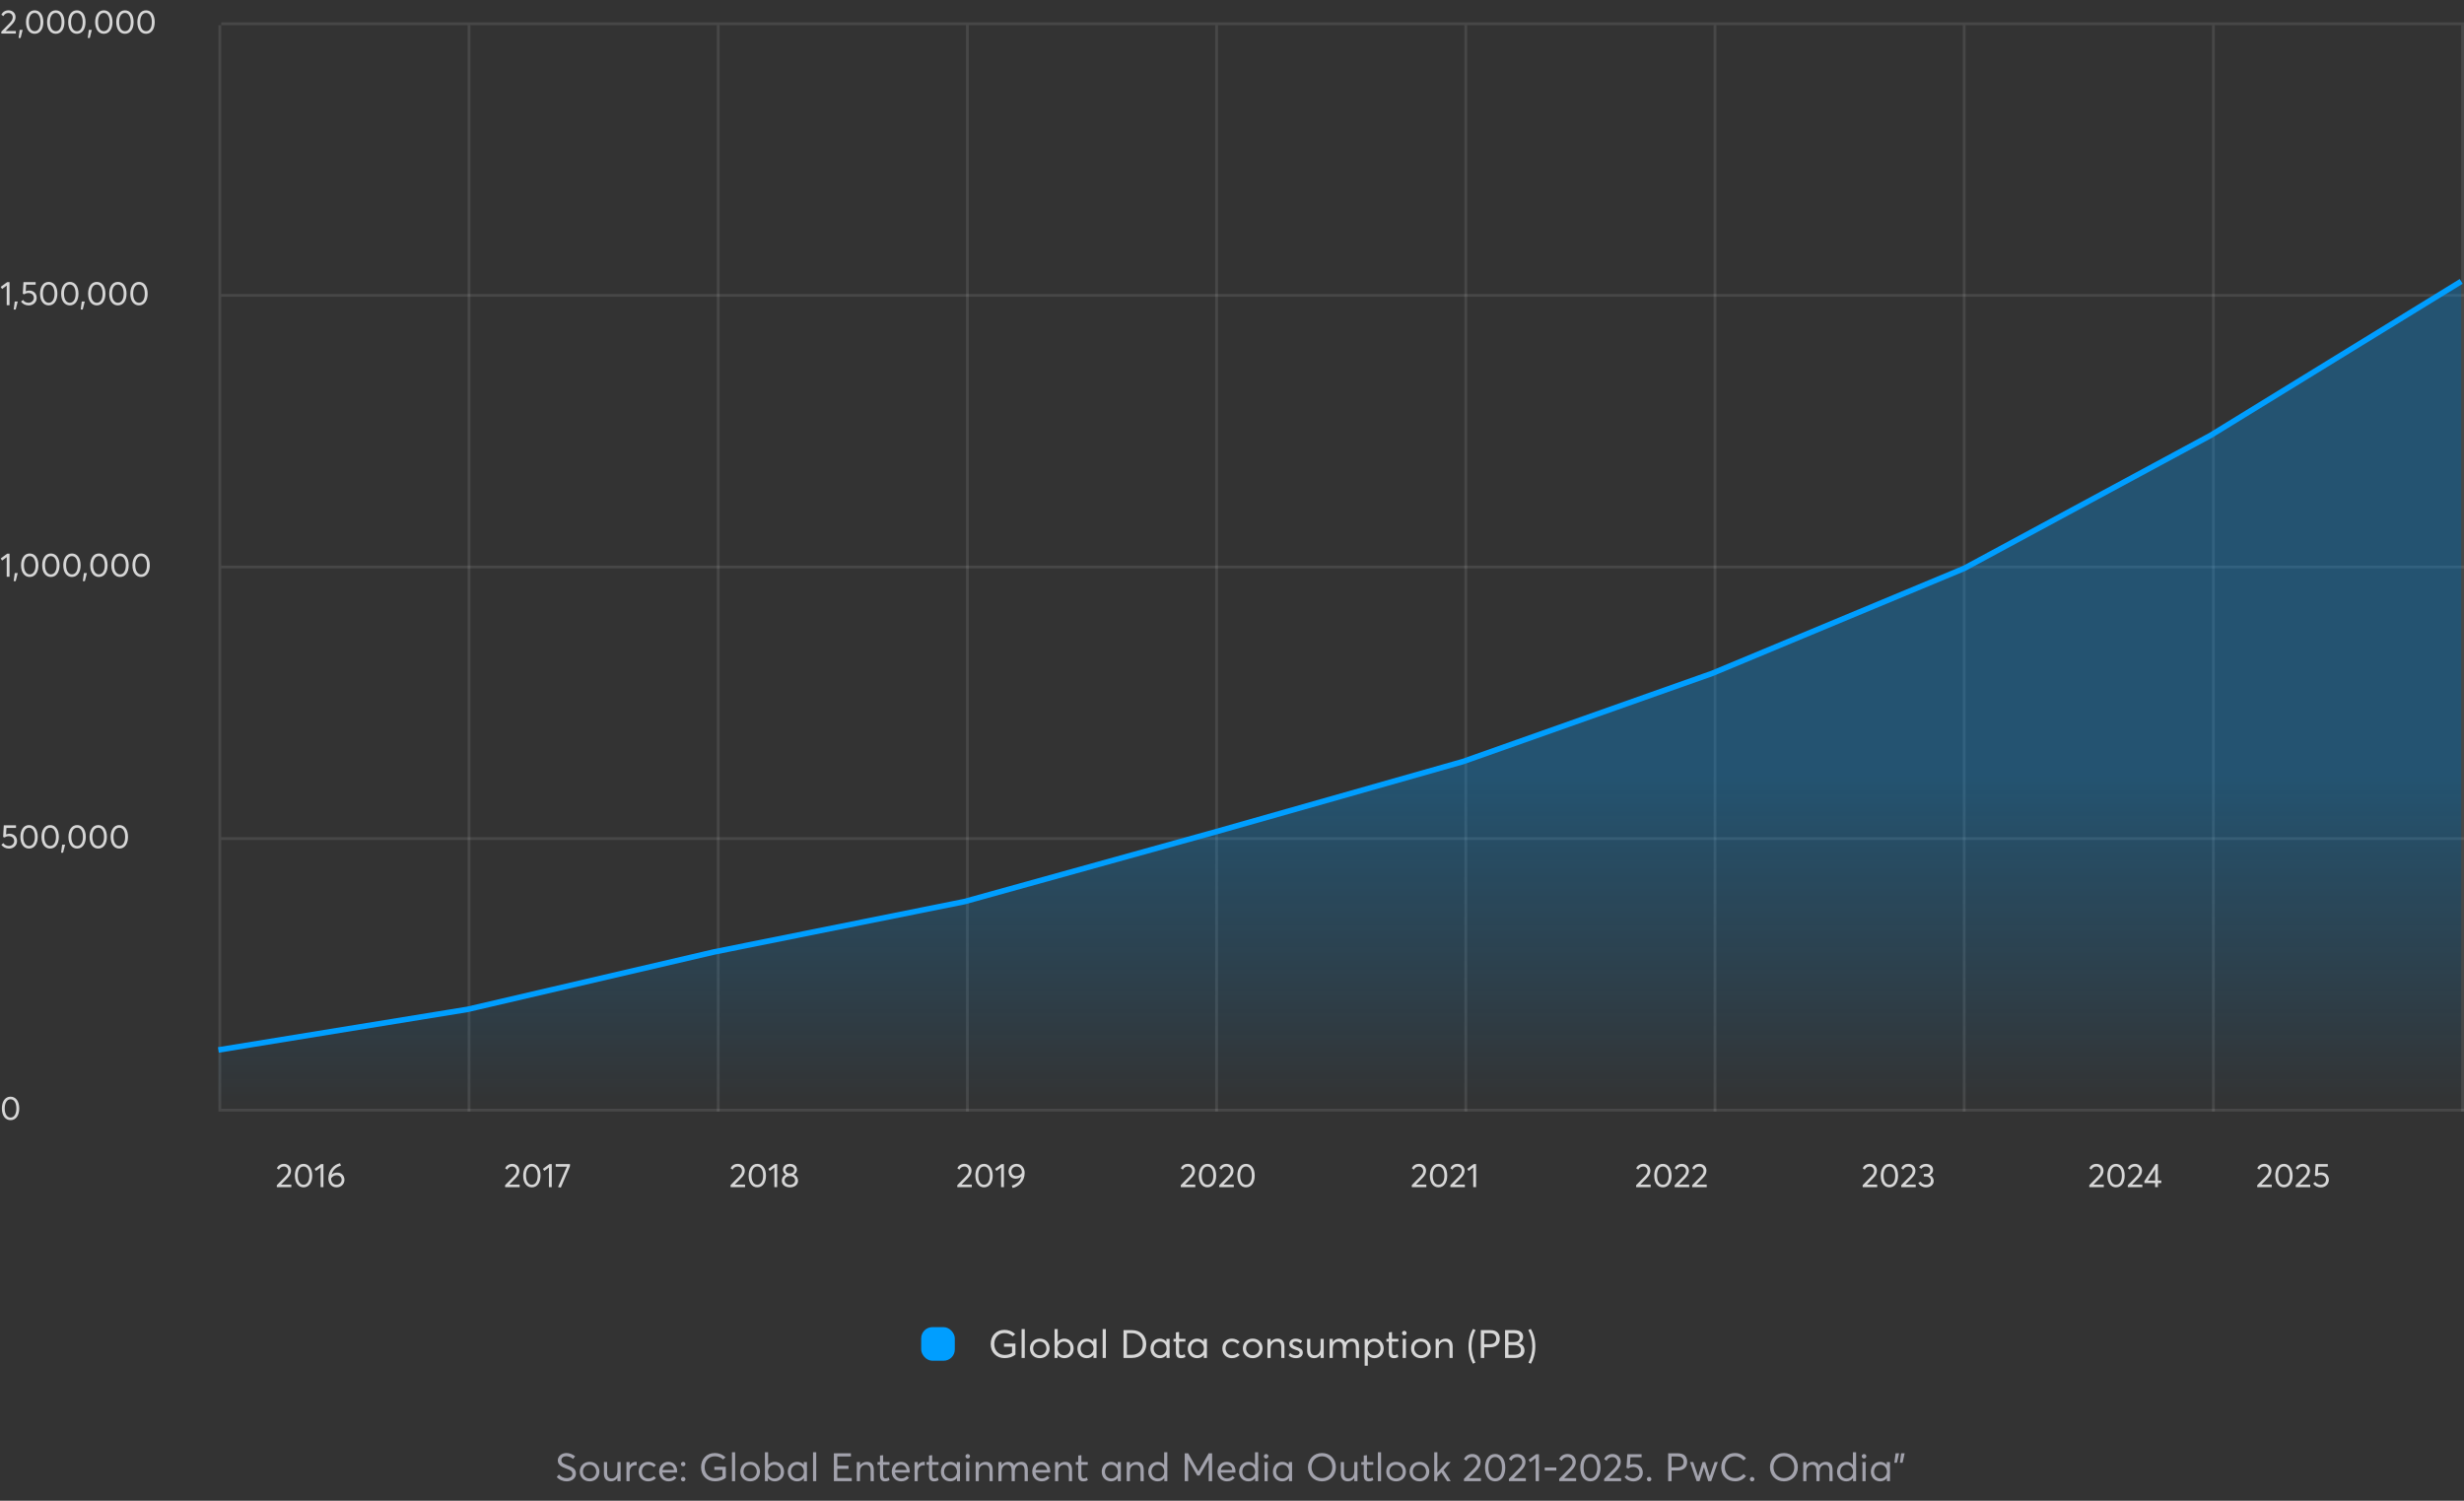 <svg width="880" height="536" viewBox="0 0 880 536" fill="none" xmlns="http://www.w3.org/2000/svg">
    <rect x="0" y="0" width="880" height="536" fill="#333333" stroke="none"/>
    <path opacity="0.1" fill-rule="evenodd" clip-rule="evenodd" d="M79 8H880V9H79V8Z" fill="white" />
    <path opacity="0.1" fill-rule="evenodd" clip-rule="evenodd" d="M79 105H880V106H79V105Z" fill="white" />
    <path opacity="0.1" fill-rule="evenodd" clip-rule="evenodd" d="M79 202H880V203H79V202Z" fill="white" />
    <path opacity="0.1" fill-rule="evenodd" clip-rule="evenodd" d="M79 299H880V300H79V299Z" fill="white" />
    <path opacity="0.1" fill-rule="evenodd" clip-rule="evenodd" d="M79 396H880V397H79V396Z" fill="white" />
    <path opacity="0.8" d="M2.004 11.076V11.052L4.152 8.88C5.172 7.848 5.556 7.044 5.556 6.108C5.556 4.584 4.368 3.684 3.06 3.684C1.764 3.684 0.936 4.344 0.48 5.244L1.224 5.76C1.608 5.016 2.22 4.632 3 4.632C3.912 4.632 4.548 5.304 4.548 6.216C4.548 7.032 3.984 7.704 3.288 8.424L0.468 11.304L0.48 12H5.664V11.076H2.004ZM6.642 13.56H7.362L8.094 10.68H7.026L6.642 13.56ZM12.381 12.072C14.349 12.072 15.477 10.32 15.477 7.884C15.477 5.184 14.169 3.684 12.381 3.684C10.413 3.684 9.285 5.448 9.285 7.884C9.285 10.572 10.593 12.072 12.381 12.072ZM12.381 11.136C11.169 11.136 10.305 9.972 10.305 7.884C10.305 5.904 11.073 4.62 12.381 4.62C13.605 4.62 14.457 5.772 14.457 7.884C14.457 9.852 13.701 11.136 12.381 11.136ZM19.916 12.072C21.884 12.072 23.012 10.32 23.012 7.884C23.012 5.184 21.704 3.684 19.916 3.684C17.948 3.684 16.82 5.448 16.82 7.884C16.82 10.572 18.128 12.072 19.916 12.072ZM19.916 11.136C18.704 11.136 17.84 9.972 17.84 7.884C17.84 5.904 18.608 4.62 19.916 4.62C21.14 4.62 21.992 5.772 21.992 7.884C21.992 9.852 21.236 11.136 19.916 11.136ZM27.452 12.072C29.42 12.072 30.548 10.32 30.548 7.884C30.548 5.184 29.24 3.684 27.452 3.684C25.484 3.684 24.356 5.448 24.356 7.884C24.356 10.572 25.664 12.072 27.452 12.072ZM27.452 11.136C26.24 11.136 25.376 9.972 25.376 7.884C25.376 5.904 26.144 4.62 27.452 4.62C28.676 4.62 29.528 5.772 29.528 7.884C29.528 9.852 28.772 11.136 27.452 11.136ZM31.345 13.56H32.065L32.797 10.68H31.729L31.345 13.56ZM37.084 12.072C39.052 12.072 40.18 10.32 40.18 7.884C40.18 5.184 38.872 3.684 37.084 3.684C35.116 3.684 33.988 5.448 33.988 7.884C33.988 10.572 35.296 12.072 37.084 12.072ZM37.084 11.136C35.872 11.136 35.008 9.972 35.008 7.884C35.008 5.904 35.776 4.62 37.084 4.62C38.308 4.62 39.16 5.772 39.16 7.884C39.16 9.852 38.404 11.136 37.084 11.136ZM44.62 12.072C46.588 12.072 47.716 10.32 47.716 7.884C47.716 5.184 46.408 3.684 44.62 3.684C42.652 3.684 41.524 5.448 41.524 7.884C41.524 10.572 42.832 12.072 44.62 12.072ZM44.62 11.136C43.408 11.136 42.544 9.972 42.544 7.884C42.544 5.904 43.312 4.62 44.62 4.62C45.844 4.62 46.696 5.772 46.696 7.884C46.696 9.852 45.94 11.136 44.62 11.136ZM52.155 12.072C54.123 12.072 55.251 10.32 55.251 7.884C55.251 5.184 53.943 3.684 52.155 3.684C50.187 3.684 49.059 5.448 49.059 7.884C49.059 10.572 50.367 12.072 52.155 12.072ZM52.155 11.136C50.943 11.136 50.079 9.972 50.079 7.884C50.079 5.904 50.847 4.62 52.155 4.62C53.379 4.62 54.231 5.772 54.231 7.884C54.231 9.852 53.475 11.136 52.155 11.136Z" fill="white" />
    <path opacity="0.8" d="M2.4 109H3.408V100.756H2.568L0.252 102.46L0.756 103.216L2.4 101.98V109ZM4.884 110.56H5.604L6.336 107.68H5.268L4.884 110.56ZM10.44 103.768C10.127 103.768 9.636 103.852 9.192 104.008L9.324 101.692H12.732V100.756H8.376L8.136 104.932L8.724 105.112C9.108 104.776 9.636 104.656 10.175 104.656C11.171 104.656 12.084 105.268 12.084 106.384C12.084 107.392 11.232 108.136 10.164 108.136C9.312 108.136 8.628 107.74 8.256 107.128L7.5 107.704C8.076 108.568 9.096 109.084 10.236 109.084C11.832 109.084 13.104 107.992 13.104 106.396C13.104 104.74 11.903 103.768 10.44 103.768ZM17.397 109.072C19.365 109.072 20.493 107.32 20.493 104.884C20.493 102.184 19.185 100.684 17.397 100.684C15.429 100.684 14.301 102.448 14.301 104.884C14.301 107.572 15.609 109.072 17.397 109.072ZM17.397 108.136C16.185 108.136 15.321 106.972 15.321 104.884C15.321 102.904 16.089 101.62 17.397 101.62C18.621 101.62 19.473 102.772 19.473 104.884C19.473 106.852 18.717 108.136 17.397 108.136ZM24.932 109.072C26.9 109.072 28.028 107.32 28.028 104.884C28.028 102.184 26.72 100.684 24.932 100.684C22.964 100.684 21.836 102.448 21.836 104.884C21.836 107.572 23.144 109.072 24.932 109.072ZM24.932 108.136C23.72 108.136 22.856 106.972 22.856 104.884C22.856 102.904 23.624 101.62 24.932 101.62C26.156 101.62 27.008 102.772 27.008 104.884C27.008 106.852 26.252 108.136 24.932 108.136ZM28.825 110.56H29.545L30.277 107.68H29.209L28.825 110.56ZM34.565 109.072C36.533 109.072 37.661 107.32 37.661 104.884C37.661 102.184 36.353 100.684 34.565 100.684C32.597 100.684 31.469 102.448 31.469 104.884C31.469 107.572 32.777 109.072 34.565 109.072ZM34.565 108.136C33.353 108.136 32.489 106.972 32.489 104.884C32.489 102.904 33.257 101.62 34.565 101.62C35.789 101.62 36.641 102.772 36.641 104.884C36.641 106.852 35.885 108.136 34.565 108.136ZM42.1 109.072C44.068 109.072 45.196 107.32 45.196 104.884C45.196 102.184 43.888 100.684 42.1 100.684C40.132 100.684 39.004 102.448 39.004 104.884C39.004 107.572 40.312 109.072 42.1 109.072ZM42.1 108.136C40.888 108.136 40.024 106.972 40.024 104.884C40.024 102.904 40.792 101.62 42.1 101.62C43.324 101.62 44.176 102.772 44.176 104.884C44.176 106.852 43.42 108.136 42.1 108.136ZM49.635 109.072C51.603 109.072 52.731 107.32 52.731 104.884C52.731 102.184 51.423 100.684 49.635 100.684C47.667 100.684 46.539 102.448 46.539 104.884C46.539 107.572 47.847 109.072 49.635 109.072ZM49.635 108.136C48.423 108.136 47.559 106.972 47.559 104.884C47.559 102.904 48.327 101.62 49.635 101.62C50.859 101.62 51.711 102.772 51.711 104.884C51.711 106.852 50.955 108.136 49.635 108.136Z" fill="white" />
    <path opacity="0.8" d="M2.4 206H3.408V197.756H2.568L0.252 199.46L0.756 200.216L2.4 198.98V206ZM4.884 207.56H5.604L6.336 204.68H5.268L4.884 207.56ZM10.623 206.072C12.591 206.072 13.72 204.32 13.72 201.884C13.72 199.184 12.412 197.684 10.623 197.684C8.655 197.684 7.527 199.448 7.527 201.884C7.527 204.572 8.835 206.072 10.623 206.072ZM10.623 205.136C9.411 205.136 8.547 203.972 8.547 201.884C8.547 199.904 9.315 198.62 10.623 198.62C11.848 198.62 12.7 199.772 12.7 201.884C12.7 203.852 11.944 205.136 10.623 205.136ZM18.159 206.072C20.127 206.072 21.255 204.32 21.255 201.884C21.255 199.184 19.947 197.684 18.159 197.684C16.191 197.684 15.063 199.448 15.063 201.884C15.063 204.572 16.371 206.072 18.159 206.072ZM18.159 205.136C16.947 205.136 16.083 203.972 16.083 201.884C16.083 199.904 16.851 198.62 18.159 198.62C19.383 198.62 20.235 199.772 20.235 201.884C20.235 203.852 19.479 205.136 18.159 205.136ZM25.694 206.072C27.662 206.072 28.79 204.32 28.79 201.884C28.79 199.184 27.482 197.684 25.694 197.684C23.726 197.684 22.598 199.448 22.598 201.884C22.598 204.572 23.906 206.072 25.694 206.072ZM25.694 205.136C24.482 205.136 23.618 203.972 23.618 201.884C23.618 199.904 24.386 198.62 25.694 198.62C26.918 198.62 27.77 199.772 27.77 201.884C27.77 203.852 27.014 205.136 25.694 205.136ZM29.587 207.56H30.307L31.039 204.68H29.971L29.587 207.56ZM35.327 206.072C37.295 206.072 38.423 204.32 38.423 201.884C38.423 199.184 37.115 197.684 35.327 197.684C33.359 197.684 32.231 199.448 32.231 201.884C32.231 204.572 33.539 206.072 35.327 206.072ZM35.327 205.136C34.115 205.136 33.251 203.972 33.251 201.884C33.251 199.904 34.019 198.62 35.327 198.62C36.551 198.62 37.403 199.772 37.403 201.884C37.403 203.852 36.647 205.136 35.327 205.136ZM42.862 206.072C44.83 206.072 45.958 204.32 45.958 201.884C45.958 199.184 44.65 197.684 42.862 197.684C40.894 197.684 39.766 199.448 39.766 201.884C39.766 204.572 41.074 206.072 42.862 206.072ZM42.862 205.136C41.65 205.136 40.786 203.972 40.786 201.884C40.786 199.904 41.554 198.62 42.862 198.62C44.086 198.62 44.938 199.772 44.938 201.884C44.938 203.852 44.182 205.136 42.862 205.136ZM50.397 206.072C52.365 206.072 53.493 204.32 53.493 201.884C53.493 199.184 52.185 197.684 50.397 197.684C48.429 197.684 47.301 199.448 47.301 201.884C47.301 204.572 48.609 206.072 50.397 206.072ZM50.397 205.136C49.185 205.136 48.321 203.972 48.321 201.884C48.321 199.904 49.089 198.62 50.397 198.62C51.621 198.62 52.473 199.772 52.473 201.884C52.473 203.852 51.717 205.136 50.397 205.136Z" fill="white" />
    <path opacity="0.8" d="M3.42 297.768C3.108 297.768 2.616 297.852 2.172 298.008L2.304 295.692H5.712V294.756H1.356L1.116 298.932L1.704 299.112C2.088 298.776 2.616 298.656 3.156 298.656C4.152 298.656 5.064 299.268 5.064 300.384C5.064 301.392 4.212 302.136 3.144 302.136C2.292 302.136 1.608 301.74 1.236 301.128L0.48 301.704C1.056 302.568 2.076 303.084 3.216 303.084C4.812 303.084 6.084 301.992 6.084 300.396C6.084 298.74 4.884 297.768 3.42 297.768ZM10.377 303.072C12.345 303.072 13.473 301.32 13.473 298.884C13.473 296.184 12.165 294.684 10.377 294.684C8.409 294.684 7.281 296.448 7.281 298.884C7.281 301.572 8.589 303.072 10.377 303.072ZM10.377 302.136C9.165 302.136 8.301 300.972 8.301 298.884C8.301 296.904 9.069 295.62 10.377 295.62C11.601 295.62 12.453 296.772 12.453 298.884C12.453 300.852 11.697 302.136 10.377 302.136ZM17.913 303.072C19.881 303.072 21.009 301.32 21.009 298.884C21.009 296.184 19.701 294.684 17.913 294.684C15.944 294.684 14.816 296.448 14.816 298.884C14.816 301.572 16.125 303.072 17.913 303.072ZM17.913 302.136C16.701 302.136 15.836 300.972 15.836 298.884C15.836 296.904 16.605 295.62 17.913 295.62C19.137 295.62 19.988 296.772 19.988 298.884C19.988 300.852 19.233 302.136 17.913 302.136ZM21.806 304.56H22.526L23.258 301.68H22.19L21.806 304.56ZM27.545 303.072C29.513 303.072 30.641 301.32 30.641 298.884C30.641 296.184 29.333 294.684 27.545 294.684C25.577 294.684 24.449 296.448 24.449 298.884C24.449 301.572 25.757 303.072 27.545 303.072ZM27.545 302.136C26.333 302.136 25.469 300.972 25.469 298.884C25.469 296.904 26.237 295.62 27.545 295.62C28.769 295.62 29.621 296.772 29.621 298.884C29.621 300.852 28.865 302.136 27.545 302.136ZM35.081 303.072C37.048 303.072 38.176 301.32 38.176 298.884C38.176 296.184 36.868 294.684 35.081 294.684C33.112 294.684 31.985 296.448 31.985 298.884C31.985 301.572 33.292 303.072 35.081 303.072ZM35.081 302.136C33.868 302.136 33.005 300.972 33.005 298.884C33.005 296.904 33.773 295.62 35.081 295.62C36.304 295.62 37.157 296.772 37.157 298.884C37.157 300.852 36.401 302.136 35.081 302.136ZM42.616 303.072C44.584 303.072 45.712 301.32 45.712 298.884C45.712 296.184 44.404 294.684 42.616 294.684C40.648 294.684 39.52 296.448 39.52 298.884C39.52 301.572 40.828 303.072 42.616 303.072ZM42.616 302.136C41.404 302.136 40.54 300.972 40.54 298.884C40.54 296.904 41.308 295.62 42.616 295.62C43.84 295.62 44.692 296.772 44.692 298.884C44.692 300.852 43.936 302.136 42.616 302.136Z" fill="white" />
    <path opacity="0.8" d="M3.768 400.072C5.736 400.072 6.864 398.32 6.864 395.884C6.864 393.184 5.556 391.684 3.768 391.684C1.8 391.684 0.672 393.448 0.672 395.884C0.672 398.572 1.98 400.072 3.768 400.072ZM3.768 399.136C2.556 399.136 1.692 397.972 1.692 395.884C1.692 393.904 2.46 392.62 3.768 392.62C4.992 392.62 5.844 393.772 5.844 395.884C5.844 397.852 5.088 399.136 3.768 399.136Z" fill="white" />
    <path opacity="0.8" d="M100.389 423.076V423.052L102.537 420.88C103.557 419.848 103.941 419.044 103.941 418.108C103.941 416.584 102.753 415.684 101.445 415.684C100.149 415.684 99.321 416.344 98.865 417.244L99.609 417.76C99.993 417.016 100.605 416.632 101.385 416.632C102.297 416.632 102.933 417.304 102.933 418.216C102.933 419.032 102.369 419.704 101.673 420.424L98.853 423.304L98.865 424H104.049V423.076H100.389ZM108.411 424.072C110.379 424.072 111.507 422.32 111.507 419.884C111.507 417.184 110.199 415.684 108.411 415.684C106.443 415.684 105.315 417.448 105.315 419.884C105.315 422.572 106.623 424.072 108.411 424.072ZM108.411 423.136C107.199 423.136 106.335 421.972 106.335 419.884C106.335 417.904 107.103 416.62 108.411 416.62C109.635 416.62 110.487 417.772 110.487 419.884C110.487 421.852 109.731 423.136 108.411 423.136ZM114.507 424H115.515V415.756H114.675L112.359 417.46L112.863 418.216L114.507 416.98V424ZM120.447 418.804C119.667 418.804 118.935 419.08 118.431 419.536H118.419C118.887 417.736 120.243 416.716 121.755 416.344L121.455 415.48C119.283 415.876 117.267 417.916 117.267 420.892C117.267 422.788 118.527 424.072 120.171 424.072C121.803 424.072 123.015 422.932 123.015 421.42C123.015 419.776 121.923 418.804 120.447 418.804ZM120.159 423.124C119.043 423.124 118.251 422.248 118.251 420.952V420.868C118.611 420.28 119.307 419.74 120.219 419.74C121.311 419.74 122.007 420.4 122.007 421.408C122.007 422.344 121.263 423.124 120.159 423.124Z" fill="white" />
    <path opacity="0.8" d="M181.928 423.076V423.052L184.076 420.88C185.096 419.848 185.48 419.044 185.48 418.108C185.48 416.584 184.292 415.684 182.984 415.684C181.688 415.684 180.86 416.344 180.404 417.244L181.148 417.76C181.532 417.016 182.144 416.632 182.924 416.632C183.836 416.632 184.472 417.304 184.472 418.216C184.472 419.032 183.908 419.704 183.212 420.424L180.392 423.304L180.404 424H185.588V423.076H181.928ZM189.95 424.072C191.918 424.072 193.046 422.32 193.046 419.884C193.046 417.184 191.738 415.684 189.95 415.684C187.982 415.684 186.854 417.448 186.854 419.884C186.854 422.572 188.162 424.072 189.95 424.072ZM189.95 423.136C188.738 423.136 187.874 421.972 187.874 419.884C187.874 417.904 188.642 416.62 189.95 416.62C191.174 416.62 192.026 417.772 192.026 419.884C192.026 421.852 191.27 423.136 189.95 423.136ZM196.046 424H197.054V415.756H196.214L193.898 417.46L194.402 418.216L196.046 416.98V424ZM198.47 415.756V416.692H202.454L199.298 423.94L200.306 424.144L203.57 416.464V415.756H198.47Z" fill="white" />
    <path opacity="0.8" d="M262.442 423.076V423.052L264.59 420.88C265.61 419.848 265.994 419.044 265.994 418.108C265.994 416.584 264.806 415.684 263.498 415.684C262.201 415.684 261.374 416.344 260.918 417.244L261.662 417.76C262.046 417.016 262.658 416.632 263.438 416.632C264.35 416.632 264.986 417.304 264.986 418.216C264.986 419.032 264.422 419.704 263.726 420.424L260.906 423.304L260.918 424H266.102V423.076H262.442ZM270.463 424.072C272.431 424.072 273.559 422.32 273.559 419.884C273.559 417.184 272.251 415.684 270.463 415.684C268.495 415.684 267.367 417.448 267.367 419.884C267.367 422.572 268.675 424.072 270.463 424.072ZM270.463 423.136C269.251 423.136 268.387 421.972 268.387 419.884C268.387 417.904 269.155 416.62 270.463 416.62C271.687 416.62 272.539 417.772 272.539 419.884C272.539 421.852 271.783 423.136 270.463 423.136ZM276.56 424H277.568V415.756H276.728L274.412 417.46L274.916 418.216L276.56 416.98V424ZM283.436 419.536V419.524C284 419.344 284.6 418.672 284.6 417.784C284.6 416.524 283.592 415.684 282.104 415.684C280.688 415.684 279.62 416.464 279.62 417.784C279.62 418.672 280.208 419.344 280.772 419.524V419.536C279.872 419.824 279.212 420.616 279.212 421.732C279.212 423.076 280.412 424.072 282.104 424.072C283.724 424.072 285.008 423.16 285.008 421.732C285.008 420.604 284.336 419.824 283.436 419.536ZM282.104 416.584C282.98 416.584 283.64 417.112 283.64 417.856C283.64 418.612 283.004 419.104 282.104 419.104C281.216 419.104 280.592 418.612 280.592 417.856C280.592 417.172 281.192 416.584 282.104 416.584ZM282.104 423.16C281.06 423.16 280.232 422.512 280.232 421.624C280.232 420.688 280.976 420.04 282.104 420.04C283.22 420.04 283.964 420.688 283.964 421.624C283.964 422.44 283.232 423.16 282.104 423.16Z" fill="white" />
    <path opacity="0.8" d="M343.418 423.076V423.052L345.566 420.88C346.586 419.848 346.97 419.044 346.97 418.108C346.97 416.584 345.782 415.684 344.474 415.684C343.178 415.684 342.35 416.344 341.894 417.244L342.638 417.76C343.022 417.016 343.634 416.632 344.414 416.632C345.326 416.632 345.962 417.304 345.962 418.216C345.962 419.032 345.398 419.704 344.702 420.424L341.882 423.304L341.894 424H347.078V423.076H343.418ZM351.44 424.072C353.408 424.072 354.536 422.32 354.536 419.884C354.536 417.184 353.228 415.684 351.44 415.684C349.472 415.684 348.344 417.448 348.344 419.884C348.344 422.572 349.652 424.072 351.44 424.072ZM351.44 423.136C350.228 423.136 349.364 421.972 349.364 419.884C349.364 417.904 350.132 416.62 351.44 416.62C352.664 416.62 353.516 417.772 353.516 419.884C353.516 421.852 352.76 423.136 351.44 423.136ZM357.537 424H358.545V415.756H357.705L355.389 417.46L355.893 418.216L357.537 416.98V424ZM363.057 415.684C361.425 415.684 360.201 416.848 360.201 418.384C360.201 419.992 361.293 420.976 362.709 420.976C363.513 420.976 364.245 420.7 364.761 420.244L364.785 420.256C364.293 422.08 362.829 423.052 361.353 423.424L361.641 424.288C363.789 423.892 365.937 421.924 365.949 418.924C365.949 416.968 364.677 415.684 363.057 415.684ZM362.925 420.04C361.905 420.04 361.221 419.368 361.221 418.384C361.221 417.436 361.953 416.62 363.069 416.62C364.161 416.62 364.965 417.496 364.965 418.84V418.9C364.545 419.584 363.765 420.04 362.925 420.04Z" fill="white" />
    <path opacity="0.8" d="M423.229 423.076V423.052L425.377 420.88C426.397 419.848 426.781 419.044 426.781 418.108C426.781 416.584 425.593 415.684 424.285 415.684C422.989 415.684 422.161 416.344 421.705 417.244L422.449 417.76C422.833 417.016 423.445 416.632 424.225 416.632C425.137 416.632 425.773 417.304 425.773 418.216C425.773 419.032 425.209 419.704 424.513 420.424L421.693 423.304L421.705 424H426.889V423.076H423.229ZM431.25 424.072C433.218 424.072 434.346 422.32 434.346 419.884C434.346 417.184 433.038 415.684 431.25 415.684C429.282 415.684 428.154 417.448 428.154 419.884C428.154 422.572 429.462 424.072 431.25 424.072ZM431.25 423.136C430.038 423.136 429.174 421.972 429.174 419.884C429.174 417.904 429.942 416.62 431.25 416.62C432.474 416.62 433.326 417.772 433.326 419.884C433.326 421.852 432.57 423.136 431.25 423.136ZM436.986 423.076V423.052L439.134 420.88C440.154 419.848 440.538 419.044 440.538 418.108C440.538 416.584 439.35 415.684 438.042 415.684C436.746 415.684 435.918 416.344 435.462 417.244L436.206 417.76C436.59 417.016 437.202 416.632 437.982 416.632C438.894 416.632 439.53 417.304 439.53 418.216C439.53 419.032 438.966 419.704 438.27 420.424L435.45 423.304L435.462 424H440.646V423.076H436.986ZM445.008 424.072C446.976 424.072 448.104 422.32 448.104 419.884C448.104 417.184 446.796 415.684 445.008 415.684C443.04 415.684 441.912 417.448 441.912 419.884C441.912 422.572 443.22 424.072 445.008 424.072ZM445.008 423.136C443.796 423.136 442.932 421.972 442.932 419.884C442.932 417.904 443.7 416.62 445.008 416.62C446.232 416.62 447.084 417.772 447.084 419.884C447.084 421.852 446.328 423.136 445.008 423.136Z" fill="white" />
    <path opacity="0.8" d="M505.746 423.076V423.052L507.894 420.88C508.914 419.848 509.298 419.044 509.298 418.108C509.298 416.584 508.11 415.684 506.802 415.684C505.506 415.684 504.678 416.344 504.222 417.244L504.966 417.76C505.35 417.016 505.962 416.632 506.742 416.632C507.654 416.632 508.29 417.304 508.29 418.216C508.29 419.032 507.726 419.704 507.03 420.424L504.21 423.304L504.222 424H509.406V423.076H505.746ZM513.768 424.072C515.736 424.072 516.864 422.32 516.864 419.884C516.864 417.184 515.556 415.684 513.768 415.684C511.8 415.684 510.672 417.448 510.672 419.884C510.672 422.572 511.98 424.072 513.768 424.072ZM513.768 423.136C512.556 423.136 511.692 421.972 511.692 419.884C511.692 417.904 512.46 416.62 513.768 416.62C514.992 416.62 515.844 417.772 515.844 419.884C515.844 421.852 515.088 423.136 513.768 423.136ZM519.504 423.076V423.052L521.652 420.88C522.672 419.848 523.056 419.044 523.056 418.108C523.056 416.584 521.868 415.684 520.56 415.684C519.264 415.684 518.436 416.344 517.98 417.244L518.724 417.76C519.108 417.016 519.72 416.632 520.5 416.632C521.412 416.632 522.048 417.304 522.048 418.216C522.048 419.032 521.484 419.704 520.788 420.424L517.968 423.304L517.98 424H523.164V423.076H519.504ZM526.158 424H527.166V415.756H526.326L524.01 417.46L524.514 418.216L526.158 416.98V424Z" fill="white" />
    <path opacity="0.8" d="M585.867 423.076V423.052L588.015 420.88C589.035 419.848 589.419 419.044 589.419 418.108C589.419 416.584 588.231 415.684 586.923 415.684C585.627 415.684 584.799 416.344 584.343 417.244L585.087 417.76C585.471 417.016 586.083 416.632 586.863 416.632C587.775 416.632 588.411 417.304 588.411 418.216C588.411 419.032 587.847 419.704 587.151 420.424L584.331 423.304L584.343 424H589.527V423.076H585.867ZM593.889 424.072C595.857 424.072 596.985 422.32 596.985 419.884C596.985 417.184 595.677 415.684 593.889 415.684C591.921 415.684 590.793 417.448 590.793 419.884C590.793 422.572 592.101 424.072 593.889 424.072ZM593.889 423.136C592.677 423.136 591.813 421.972 591.813 419.884C591.813 417.904 592.581 416.62 593.889 416.62C595.113 416.62 595.965 417.772 595.965 419.884C595.965 421.852 595.209 423.136 593.889 423.136ZM599.625 423.076V423.052L601.773 420.88C602.793 419.848 603.177 419.044 603.177 418.108C603.177 416.584 601.989 415.684 600.681 415.684C599.385 415.684 598.557 416.344 598.101 417.244L598.845 417.76C599.229 417.016 599.841 416.632 600.621 416.632C601.533 416.632 602.169 417.304 602.169 418.216C602.169 419.032 601.605 419.704 600.909 420.424L598.089 423.304L598.101 424H603.285V423.076H599.625ZM605.883 423.076V423.052L608.031 420.88C609.051 419.848 609.435 419.044 609.435 418.108C609.435 416.584 608.247 415.684 606.939 415.684C605.643 415.684 604.815 416.344 604.359 417.244L605.103 417.76C605.487 417.016 606.099 416.632 606.879 416.632C607.791 416.632 608.427 417.304 608.427 418.216C608.427 419.032 607.863 419.704 607.167 420.424L604.347 423.304L604.359 424H609.543V423.076H605.883Z" fill="white" />
    <path opacity="0.8" d="M666.768 423.076V423.052L668.916 420.88C669.936 419.848 670.32 419.044 670.32 418.108C670.32 416.584 669.132 415.684 667.824 415.684C666.528 415.684 665.7 416.344 665.244 417.244L665.988 417.76C666.372 417.016 666.984 416.632 667.764 416.632C668.676 416.632 669.312 417.304 669.312 418.216C669.312 419.032 668.748 419.704 668.052 420.424L665.232 423.304L665.244 424H670.428V423.076H666.768ZM674.789 424.072C676.757 424.072 677.885 422.32 677.885 419.884C677.885 417.184 676.577 415.684 674.789 415.684C672.821 415.684 671.693 417.448 671.693 419.884C671.693 422.572 673.001 424.072 674.789 424.072ZM674.789 423.136C673.577 423.136 672.713 421.972 672.713 419.884C672.713 417.904 673.481 416.62 674.789 416.62C676.013 416.62 676.865 417.772 676.865 419.884C676.865 421.852 676.109 423.136 674.789 423.136ZM680.525 423.076V423.052L682.673 420.88C683.693 419.848 684.077 419.044 684.077 418.108C684.077 416.584 682.889 415.684 681.581 415.684C680.285 415.684 679.457 416.344 679.001 417.244L679.745 417.76C680.129 417.016 680.741 416.632 681.521 416.632C682.433 416.632 683.069 417.304 683.069 418.216C683.069 419.032 682.505 419.704 681.809 420.424L678.989 423.304L679.001 424H684.185V423.076H680.525ZM689.195 419.728V419.716C689.951 419.356 690.383 418.66 690.383 417.844C690.383 416.476 689.255 415.684 687.851 415.684C686.663 415.684 685.823 416.236 685.403 416.992L686.219 417.436C686.531 416.968 687.023 416.632 687.827 416.632C688.691 416.632 689.375 417.16 689.375 417.976C689.375 418.672 688.943 419.284 687.887 419.284H687.083V420.172H687.767C688.991 420.172 689.579 420.856 689.579 421.636C689.579 422.536 688.823 423.124 687.875 423.124C686.915 423.124 686.291 422.704 685.991 422.032L685.115 422.44C685.535 423.388 686.531 424.072 687.935 424.072C689.459 424.072 690.599 423.148 690.599 421.792C690.599 420.808 690.059 420.064 689.195 419.728Z" fill="white" />
    <path opacity="0.8" d="M747.703 423.076V423.052L749.851 420.88C750.871 419.848 751.255 419.044 751.255 418.108C751.255 416.584 750.067 415.684 748.759 415.684C747.463 415.684 746.635 416.344 746.179 417.244L746.923 417.76C747.307 417.016 747.919 416.632 748.699 416.632C749.611 416.632 750.247 417.304 750.247 418.216C750.247 419.032 749.683 419.704 748.987 420.424L746.167 423.304L746.179 424H751.363V423.076H747.703ZM755.725 424.072C757.693 424.072 758.821 422.32 758.821 419.884C758.821 417.184 757.513 415.684 755.725 415.684C753.757 415.684 752.629 417.448 752.629 419.884C752.629 422.572 753.937 424.072 755.725 424.072ZM755.725 423.136C754.513 423.136 753.649 421.972 753.649 419.884C753.649 417.904 754.417 416.62 755.725 416.62C756.949 416.62 757.801 417.772 757.801 419.884C757.801 421.852 757.045 423.136 755.725 423.136ZM761.461 423.076V423.052L763.609 420.88C764.629 419.848 765.013 419.044 765.013 418.108C765.013 416.584 763.825 415.684 762.517 415.684C761.221 415.684 760.393 416.344 759.937 417.244L760.681 417.76C761.065 417.016 761.677 416.632 762.457 416.632C763.369 416.632 764.005 417.304 764.005 418.216C764.005 419.032 763.441 419.704 762.745 420.424L759.925 423.304L759.937 424H765.121V423.076H761.461ZM769.68 424H770.688V422.548H771.888V421.636H770.688V415.756H769.836L765.852 421.828V422.548H769.68V424ZM767.064 421.66L769.704 417.592V421.66H767.064Z" fill="white" />
    <path opacity="0.8" d="M807.674 423.076V423.052L809.822 420.88C810.842 419.848 811.226 419.044 811.226 418.108C811.226 416.584 810.038 415.684 808.73 415.684C807.434 415.684 806.606 416.344 806.15 417.244L806.894 417.76C807.278 417.016 807.89 416.632 808.67 416.632C809.582 416.632 810.218 417.304 810.218 418.216C810.218 419.032 809.654 419.704 808.958 420.424L806.138 423.304L806.15 424H811.334V423.076H807.674ZM815.696 424.072C817.664 424.072 818.792 422.32 818.792 419.884C818.792 417.184 817.484 415.684 815.696 415.684C813.728 415.684 812.6 417.448 812.6 419.884C812.6 422.572 813.908 424.072 815.696 424.072ZM815.696 423.136C814.484 423.136 813.62 421.972 813.62 419.884C813.62 417.904 814.388 416.62 815.696 416.62C816.92 416.62 817.772 417.772 817.772 419.884C817.772 421.852 817.016 423.136 815.696 423.136ZM821.432 423.076V423.052L823.58 420.88C824.6 419.848 824.984 419.044 824.984 418.108C824.984 416.584 823.796 415.684 822.488 415.684C821.192 415.684 820.364 416.344 819.908 417.244L820.652 417.76C821.036 417.016 821.648 416.632 822.428 416.632C823.34 416.632 823.976 417.304 823.976 418.216C823.976 419.032 823.412 419.704 822.716 420.424L819.896 423.304L819.908 424H825.092V423.076H821.432ZM829.07 418.768C828.758 418.768 828.266 418.852 827.822 419.008L827.954 416.692H831.362V415.756H827.006L826.766 419.932L827.354 420.112C827.738 419.776 828.266 419.656 828.806 419.656C829.802 419.656 830.714 420.268 830.714 421.384C830.714 422.392 829.862 423.136 828.794 423.136C827.942 423.136 827.258 422.74 826.886 422.128L826.13 422.704C826.706 423.568 827.726 424.084 828.866 424.084C830.462 424.084 831.734 422.992 831.734 421.396C831.734 419.74 830.534 418.768 829.07 418.768Z" fill="white" />
    <rect x="329" y="474" width="12" height="12" rx="4" fill="#009EFF" />
    <path opacity="0.8" d="M358.558 479.876V480.996H361.442V483.18C360.7 483.712 359.79 483.936 358.796 483.936C356.57 483.936 355.1 482.284 355.1 480.044C355.1 477.664 356.654 476.124 358.74 476.124C359.902 476.124 360.882 476.516 361.68 477.272L362.548 476.53C361.484 475.424 360.098 474.962 358.754 474.962C355.758 474.962 353.826 477.104 353.826 480.044C353.826 483.124 355.94 485.07 358.796 485.07C360.322 485.07 361.736 484.594 362.66 483.81V479.876H358.558ZM364.854 485H365.988V474.696H364.854V485ZM371.364 485.084C373.366 485.084 374.864 483.67 374.864 481.598C374.864 479.526 373.366 478.098 371.364 478.098C369.236 478.098 367.836 479.638 367.836 481.598C367.836 483.558 369.236 485.084 371.364 485.084ZM371.364 484.048C369.95 484.048 368.984 482.956 368.984 481.598C368.984 480.24 369.936 479.148 371.364 479.148C372.68 479.148 373.716 480.142 373.716 481.598C373.716 483.04 372.68 484.048 371.364 484.048ZM380.123 478.098C379.185 478.098 378.345 478.49 377.771 479.204H377.757V474.696H376.623V485H377.701V483.922H377.729C378.275 484.65 379.115 485.084 380.109 485.084C381.985 485.084 383.455 483.726 383.455 481.64C383.455 479.624 382.041 478.098 380.123 478.098ZM379.997 484.048C378.779 484.048 377.715 483.082 377.715 481.64C377.715 480.24 378.681 479.148 379.983 479.148C381.285 479.148 382.293 480.128 382.293 481.64C382.293 483.012 381.383 484.048 379.997 484.048ZM390.487 478.182V479.204H390.473C389.899 478.49 389.059 478.098 388.121 478.098C386.189 478.098 384.789 479.624 384.789 481.64C384.789 483.726 386.245 485.084 388.135 485.084C389.129 485.084 389.969 484.65 390.515 483.922H390.529V485H391.621V478.182H390.487ZM388.233 484.048C386.847 484.048 385.937 483.012 385.937 481.64C385.937 480.128 386.959 479.148 388.247 479.148C389.563 479.148 390.529 480.24 390.529 481.64C390.529 483.082 389.465 484.048 388.233 484.048ZM393.811 485H394.945V474.696H393.811V485ZM401.25 485H404.274C407.438 485 409.384 482.97 409.384 480.044C409.384 477.104 407.382 475.06 404.232 475.06H401.25V485ZM402.468 483.894V476.166H404.246C406.57 476.166 408.138 477.762 408.138 480.044C408.138 482.284 406.584 483.894 404.19 483.894H402.468ZM416.587 478.182V479.204H416.573C415.999 478.49 415.159 478.098 414.221 478.098C412.289 478.098 410.889 479.624 410.889 481.64C410.889 483.726 412.345 485.084 414.235 485.084C415.229 485.084 416.069 484.65 416.615 483.922H416.629V485H417.721V478.182H416.587ZM414.333 484.048C412.947 484.048 412.037 483.012 412.037 481.64C412.037 480.128 413.059 479.148 414.347 479.148C415.663 479.148 416.629 480.24 416.629 481.64C416.629 483.082 415.565 484.048 414.333 484.048ZM421.744 485.084C422.542 485.084 423.018 484.874 423.396 484.664L423.088 483.67C422.766 483.852 422.346 484.02 421.94 484.02C421.296 484.02 421.1 483.614 421.1 482.802V479.162H423.368V478.182H421.1V475.732L419.966 475.858V478.182H419.098V479.162H419.966V482.97C419.966 484.342 420.526 485.084 421.744 485.084ZM429.903 478.182V479.204H429.889C429.315 478.49 428.475 478.098 427.537 478.098C425.605 478.098 424.205 479.624 424.205 481.64C424.205 483.726 425.661 485.084 427.551 485.084C428.545 485.084 429.385 484.65 429.931 483.922H429.945V485H431.037V478.182H429.903ZM427.649 484.048C426.263 484.048 425.353 483.012 425.353 481.64C425.353 480.128 426.375 479.148 427.663 479.148C428.979 479.148 429.945 480.24 429.945 481.64C429.945 483.082 428.881 484.048 427.649 484.048ZM439.938 485.084C441.156 485.084 442.178 484.58 442.752 483.936L441.968 483.236C441.548 483.698 440.834 484.048 440.036 484.048C438.664 484.048 437.712 483.054 437.712 481.598C437.712 480.156 438.664 479.148 440.036 479.148C440.848 479.148 441.52 479.484 441.94 480.002L442.724 479.316C442.052 478.518 441.002 478.098 439.98 478.098C437.978 478.098 436.564 479.54 436.564 481.598C436.564 483.67 437.978 485.084 439.938 485.084ZM447.407 485.084C449.409 485.084 450.907 483.67 450.907 481.598C450.907 479.526 449.409 478.098 447.407 478.098C445.279 478.098 443.879 479.638 443.879 481.598C443.879 483.558 445.279 485.084 447.407 485.084ZM447.407 484.048C445.993 484.048 445.027 482.956 445.027 481.598C445.027 480.24 445.979 479.148 447.407 479.148C448.723 479.148 449.759 480.142 449.759 481.598C449.759 483.04 448.723 484.048 447.407 484.048ZM456.278 478.098C455.27 478.098 454.374 478.56 453.8 479.372H453.786V478.182H452.652V485H453.786V481.598C453.786 480.058 454.64 479.148 455.928 479.148C456.922 479.148 457.594 479.68 457.594 481.276V485H458.728V480.954C458.728 479.008 457.748 478.098 456.278 478.098ZM462.859 485.084C464.497 485.084 465.295 484.202 465.295 483.138C465.309 481.794 464.357 481.556 462.915 480.996C462.187 480.716 461.627 480.464 461.627 479.932C461.627 479.442 462.159 479.134 462.677 479.134C463.251 479.134 463.881 479.316 464.483 479.834L465.071 478.938C464.315 478.322 463.545 478.098 462.733 478.098C461.431 478.098 460.479 478.882 460.479 479.932C460.479 481.178 461.417 481.64 462.523 482.032C463.517 482.368 464.147 482.564 464.147 483.152C464.147 483.642 463.671 484.062 462.859 484.062C461.893 484.062 461.305 483.74 460.773 483.25L460.185 484.104C460.857 484.706 461.739 485.084 462.859 485.084ZM471.629 478.182V481.486C471.629 483.11 470.691 484.048 469.613 484.048C468.521 484.048 467.947 483.474 467.947 481.92V478.182H466.813V482.242C466.813 484.188 467.807 485.084 469.375 485.084C470.257 485.084 471.069 484.65 471.615 483.866H471.629V485H472.763V478.182H471.629ZM482.961 478.098C481.925 478.098 481.029 478.574 480.483 479.442H480.469C480.105 478.532 479.349 478.098 478.299 478.098C477.417 478.098 476.563 478.546 476.003 479.358H475.989V478.182H474.869V485H475.989V481.612C475.989 480.086 476.857 479.148 477.963 479.148C479.027 479.148 479.587 479.792 479.587 481.304V485H480.721V481.612C480.721 480.086 481.575 479.148 482.625 479.148C483.703 479.148 484.221 479.778 484.221 481.318V485H485.355V481.01C485.355 478.994 484.515 478.098 482.961 478.098ZM490.851 478.098C489.941 478.098 489.101 478.476 488.527 479.19H488.513V478.182H487.379V487.772H488.499V483.992H488.527C489.073 484.678 489.885 485.084 490.851 485.084C492.727 485.084 494.183 483.726 494.183 481.64C494.183 479.624 492.783 478.098 490.851 478.098ZM490.739 484.048C489.535 484.048 488.471 483.082 488.471 481.64C488.471 480.24 489.437 479.148 490.725 479.148C492.027 479.148 493.035 480.128 493.035 481.64C493.035 483.012 492.125 484.048 490.739 484.048ZM497.787 485.084C498.585 485.084 499.061 484.874 499.439 484.664L499.131 483.67C498.809 483.852 498.389 484.02 497.983 484.02C497.339 484.02 497.143 483.614 497.143 482.802V479.162H499.411V478.182H497.143V475.732L496.009 475.858V478.182H495.141V479.162H496.009V482.97C496.009 484.342 496.569 485.084 497.787 485.084ZM501.545 476.922C501.993 476.922 502.357 476.572 502.357 476.124C502.357 475.69 501.993 475.326 501.545 475.326C501.083 475.326 500.733 475.69 500.733 476.124C500.733 476.572 501.083 476.922 501.545 476.922ZM500.971 485H502.105V478.182H500.971V485ZM507.481 485.084C509.483 485.084 510.981 483.67 510.981 481.598C510.981 479.526 509.483 478.098 507.481 478.098C505.353 478.098 503.953 479.638 503.953 481.598C503.953 483.558 505.353 485.084 507.481 485.084ZM507.481 484.048C506.067 484.048 505.101 482.956 505.101 481.598C505.101 480.24 506.053 479.148 507.481 479.148C508.797 479.148 509.833 480.142 509.833 481.598C509.833 483.04 508.797 484.048 507.481 484.048ZM516.352 478.098C515.344 478.098 514.448 478.56 513.874 479.372H513.86V478.182H512.726V485H513.86V481.598C513.86 480.058 514.714 479.148 516.002 479.148C516.996 479.148 517.668 479.68 517.668 481.276V485H518.802V480.954C518.802 479.008 517.822 478.098 516.352 478.098ZM526.047 487.072L526.929 486.68C526.103 485 525.543 483.096 525.543 480.856C525.543 478.686 526.089 476.642 526.971 475.046L526.103 474.626C525.095 476.25 524.479 478.476 524.479 480.856C524.479 483.32 525.095 485.378 526.047 487.072ZM528.864 485H530.082V481.206H532.14C534.212 481.206 535.64 480.24 535.64 478.14C535.64 476.376 534.674 475.06 532.35 475.06H528.864V485ZM530.082 480.086V476.18H532.224C533.554 476.18 534.366 476.852 534.366 478.112C534.366 479.246 533.694 480.086 532.028 480.086H530.082ZM542.404 479.778V479.75C543.468 479.372 543.972 478.448 543.972 477.482C543.972 475.788 542.712 475.06 540.766 475.06H537.518V485H541.144C543.398 485 544.462 483.88 544.462 482.312C544.462 480.842 543.538 480.016 542.404 479.778ZM538.736 476.18H540.514C542.096 476.18 542.726 476.782 542.726 477.72C542.726 478.91 541.704 479.33 540.752 479.33H538.736V476.18ZM540.808 483.88H538.736V480.422H540.864C542.376 480.422 543.188 481.094 543.188 482.2C543.188 483.334 542.222 483.88 540.808 483.88ZM546.753 487.072C547.705 485.378 548.321 483.32 548.321 480.856C548.321 478.476 547.705 476.25 546.697 474.626L545.829 475.046C546.711 476.642 547.257 478.686 547.257 480.856C547.257 483.096 546.697 485 545.871 486.68L546.753 487.072Z" fill="white" />
    <path opacity="0.8" d="M202.37 529.084C204.078 529.084 205.688 528.118 205.688 526.284C205.688 524.422 204.288 523.96 202.608 523.316C201.376 522.826 200.48 522.49 200.494 521.538C200.494 520.6 201.334 520.096 202.258 520.096C203 520.096 203.882 520.418 204.666 521.076L205.408 520.124C204.456 519.368 203.364 518.962 202.258 518.962C200.564 518.976 199.22 520.11 199.22 521.594C199.22 523.316 200.718 523.946 202.188 524.492C203.518 524.996 204.414 525.29 204.414 526.41C204.414 527.362 203.602 527.936 202.384 527.936C201.418 527.936 200.34 527.502 199.626 526.62L198.842 527.544C199.836 528.608 201.124 529.084 202.37 529.084ZM210.587 529.084C212.589 529.084 214.087 527.67 214.087 525.598C214.087 523.526 212.589 522.098 210.587 522.098C208.459 522.098 207.059 523.638 207.059 525.598C207.059 527.558 208.459 529.084 210.587 529.084ZM210.587 528.048C209.173 528.048 208.207 526.956 208.207 525.598C208.207 524.24 209.159 523.148 210.587 523.148C211.903 523.148 212.939 524.142 212.939 525.598C212.939 527.04 211.903 528.048 210.587 528.048ZM220.509 522.182V525.486C220.509 527.11 219.571 528.048 218.493 528.048C217.401 528.048 216.827 527.474 216.827 525.92V522.182H215.693V526.242C215.693 528.188 216.687 529.084 218.255 529.084C219.137 529.084 219.949 528.65 220.495 527.866H220.509V529H221.643V522.182H220.509ZM227.109 522.098C226.185 522.098 225.387 522.574 224.883 523.386H224.869V522.182H223.735V529H224.869V525.71C224.869 524.338 225.653 523.344 226.941 523.344C227.053 523.344 227.235 523.358 227.389 523.372V522.112C227.319 522.098 227.221 522.098 227.109 522.098ZM231.474 529.084C232.692 529.084 233.714 528.58 234.288 527.936L233.504 527.236C233.084 527.698 232.37 528.048 231.572 528.048C230.2 528.048 229.248 527.054 229.248 525.598C229.248 524.156 230.2 523.148 231.572 523.148C232.384 523.148 233.056 523.484 233.476 524.002L234.26 523.316C233.588 522.518 232.538 522.098 231.516 522.098C229.514 522.098 228.1 523.54 228.1 525.598C228.1 527.67 229.514 529.084 231.474 529.084ZM241.841 525.486C241.841 523.526 240.581 522.098 238.677 522.098C236.829 522.098 235.415 523.54 235.415 525.598C235.415 527.67 236.871 529.084 238.803 529.084C240.049 529.084 240.973 528.566 241.561 527.81L240.763 527.124C240.343 527.656 239.699 528.048 238.845 528.048C237.613 528.048 236.717 527.222 236.563 525.948H241.813C241.813 525.906 241.841 525.668 241.841 525.486ZM238.733 523.148C239.825 523.148 240.539 523.89 240.721 525.01H236.605C236.815 523.848 237.669 523.148 238.733 523.148ZM244.01 523.694C244.444 523.694 244.808 523.344 244.808 522.91C244.808 522.462 244.444 522.112 244.01 522.112C243.548 522.112 243.198 522.462 243.198 522.91C243.198 523.344 243.548 523.694 244.01 523.694ZM244.01 529.084C244.444 529.084 244.808 528.734 244.808 528.3C244.808 527.852 244.444 527.502 244.01 527.502C243.548 527.502 243.198 527.852 243.198 528.3C243.198 528.734 243.548 529.084 244.01 529.084ZM255.121 523.876V524.996H258.005V527.18C257.263 527.712 256.353 527.936 255.359 527.936C253.133 527.936 251.663 526.284 251.663 524.044C251.663 521.664 253.217 520.124 255.303 520.124C256.465 520.124 257.445 520.516 258.243 521.272L259.111 520.53C258.047 519.424 256.661 518.962 255.317 518.962C252.321 518.962 250.389 521.104 250.389 524.044C250.389 527.124 252.503 529.07 255.359 529.07C256.885 529.07 258.299 528.594 259.223 527.81V523.876H255.121ZM261.417 529H262.551V518.696H261.417V529ZM267.927 529.084C269.929 529.084 271.427 527.67 271.427 525.598C271.427 523.526 269.929 522.098 267.927 522.098C265.799 522.098 264.399 523.638 264.399 525.598C264.399 527.558 265.799 529.084 267.927 529.084ZM267.927 528.048C266.513 528.048 265.547 526.956 265.547 525.598C265.547 524.24 266.499 523.148 267.927 523.148C269.243 523.148 270.279 524.142 270.279 525.598C270.279 527.04 269.243 528.048 267.927 528.048ZM276.687 522.098C275.749 522.098 274.909 522.49 274.335 523.204H274.321V518.696H273.187V529H274.265V527.922H274.293C274.839 528.65 275.679 529.084 276.673 529.084C278.549 529.084 280.019 527.726 280.019 525.64C280.019 523.624 278.605 522.098 276.687 522.098ZM276.561 528.048C275.343 528.048 274.279 527.082 274.279 525.64C274.279 524.24 275.245 523.148 276.547 523.148C277.849 523.148 278.857 524.128 278.857 525.64C278.857 527.012 277.947 528.048 276.561 528.048ZM287.051 522.182V523.204H287.037C286.463 522.49 285.623 522.098 284.685 522.098C282.753 522.098 281.353 523.624 281.353 525.64C281.353 527.726 282.809 529.084 284.699 529.084C285.693 529.084 286.533 528.65 287.079 527.922H287.093V529H288.185V522.182H287.051ZM284.797 528.048C283.411 528.048 282.501 527.012 282.501 525.64C282.501 524.128 283.523 523.148 284.811 523.148C286.127 523.148 287.093 524.24 287.093 525.64C287.093 527.082 286.029 528.048 284.797 528.048ZM290.374 529H291.508V518.696H290.374V529ZM297.814 529H304.198V527.88H299.046V524.618H303.036V523.498H299.046V520.18H303.904V519.06H297.814V529ZM309.625 522.098C308.617 522.098 307.721 522.56 307.147 523.372H307.133V522.182H305.999V529H307.133V525.598C307.133 524.058 307.987 523.148 309.275 523.148C310.269 523.148 310.941 523.68 310.941 525.276V529H312.075V524.954C312.075 523.008 311.095 522.098 309.625 522.098ZM316.052 529.084C316.85 529.084 317.326 528.874 317.704 528.664L317.396 527.67C317.074 527.852 316.654 528.02 316.248 528.02C315.604 528.02 315.408 527.614 315.408 526.802V523.162H317.676V522.182H315.408V519.732L314.274 519.858V522.182H313.406V523.162H314.274V526.97C314.274 528.342 314.834 529.084 316.052 529.084ZM324.911 525.486C324.911 523.526 323.651 522.098 321.747 522.098C319.899 522.098 318.485 523.54 318.485 525.598C318.485 527.67 319.941 529.084 321.873 529.084C323.119 529.084 324.043 528.566 324.631 527.81L323.833 527.124C323.413 527.656 322.769 528.048 321.915 528.048C320.683 528.048 319.787 527.222 319.633 525.948H324.883C324.883 525.906 324.911 525.668 324.911 525.486ZM321.803 523.148C322.895 523.148 323.609 523.89 323.791 525.01H319.675C319.885 523.848 320.739 523.148 321.803 523.148ZM330.004 522.098C329.08 522.098 328.282 522.574 327.778 523.386H327.764V522.182H326.63V529H327.764V525.71C327.764 524.338 328.548 523.344 329.836 523.344C329.948 523.344 330.13 523.358 330.284 523.372V522.112C330.214 522.098 330.116 522.098 330.004 522.098ZM333.566 529.084C334.364 529.084 334.84 528.874 335.218 528.664L334.91 527.67C334.588 527.852 334.168 528.02 333.762 528.02C333.118 528.02 332.922 527.614 332.922 526.802V523.162H335.19V522.182H332.922V519.732L331.788 519.858V522.182H330.92V523.162H331.788V526.97C331.788 528.342 332.348 529.084 333.566 529.084ZM341.724 522.182V523.204H341.71C341.136 522.49 340.296 522.098 339.358 522.098C337.426 522.098 336.026 523.624 336.026 525.64C336.026 527.726 337.482 529.084 339.372 529.084C340.366 529.084 341.206 528.65 341.752 527.922H341.766V529H342.858V522.182H341.724ZM339.47 528.048C338.084 528.048 337.174 527.012 337.174 525.64C337.174 524.128 338.196 523.148 339.484 523.148C340.8 523.148 341.766 524.24 341.766 525.64C341.766 527.082 340.702 528.048 339.47 528.048ZM345.622 520.922C346.07 520.922 346.434 520.572 346.434 520.124C346.434 519.69 346.07 519.326 345.622 519.326C345.16 519.326 344.81 519.69 344.81 520.124C344.81 520.572 345.16 520.922 345.622 520.922ZM345.048 529H346.182V522.182H345.048V529ZM352.076 522.098C351.068 522.098 350.172 522.56 349.598 523.372H349.584V522.182H348.45V529H349.584V525.598C349.584 524.058 350.438 523.148 351.726 523.148C352.72 523.148 353.392 523.68 353.392 525.276V529H354.526V524.954C354.526 523.008 353.546 522.098 352.076 522.098ZM364.677 522.098C363.641 522.098 362.745 522.574 362.199 523.442H362.185C361.821 522.532 361.065 522.098 360.015 522.098C359.133 522.098 358.279 522.546 357.719 523.358H357.705V522.182H356.585V529H357.705V525.612C357.705 524.086 358.573 523.148 359.679 523.148C360.743 523.148 361.303 523.792 361.303 525.304V529H362.437V525.612C362.437 524.086 363.291 523.148 364.341 523.148C365.419 523.148 365.937 523.778 365.937 525.318V529H367.071V525.01C367.071 522.994 366.231 522.098 364.677 522.098ZM375.087 525.486C375.087 523.526 373.827 522.098 371.923 522.098C370.075 522.098 368.661 523.54 368.661 525.598C368.661 527.67 370.117 529.084 372.049 529.084C373.295 529.084 374.219 528.566 374.807 527.81L374.009 527.124C373.589 527.656 372.945 528.048 372.091 528.048C370.859 528.048 369.963 527.222 369.809 525.948H375.059C375.059 525.906 375.087 525.668 375.087 525.486ZM371.979 523.148C373.071 523.148 373.785 523.89 373.967 525.01H369.851C370.061 523.848 370.915 523.148 371.979 523.148ZM380.432 522.098C379.424 522.098 378.528 522.56 377.954 523.372H377.94V522.182H376.806V529H377.94V525.598C377.94 524.058 378.794 523.148 380.082 523.148C381.076 523.148 381.748 523.68 381.748 525.276V529H382.882V524.954C382.882 523.008 381.902 522.098 380.432 522.098ZM386.859 529.084C387.657 529.084 388.133 528.874 388.511 528.664L388.203 527.67C387.881 527.852 387.461 528.02 387.055 528.02C386.411 528.02 386.215 527.614 386.215 526.802V523.162H388.483V522.182H386.215V519.732L385.081 519.858V522.182H384.213V523.162H385.081V526.97C385.081 528.342 385.641 529.084 386.859 529.084ZM399.174 522.182V523.204H399.16C398.586 522.49 397.746 522.098 396.808 522.098C394.876 522.098 393.476 523.624 393.476 525.64C393.476 527.726 394.932 529.084 396.822 529.084C397.816 529.084 398.656 528.65 399.202 527.922H399.216V529H400.308V522.182H399.174ZM396.92 528.048C395.534 528.048 394.624 527.012 394.624 525.64C394.624 524.128 395.646 523.148 396.934 523.148C398.25 523.148 399.216 524.24 399.216 525.64C399.216 527.082 398.152 528.048 396.92 528.048ZM406.025 522.098C405.017 522.098 404.121 522.56 403.547 523.372H403.533V522.182H402.399V529H403.533V525.598C403.533 524.058 404.387 523.148 405.675 523.148C406.669 523.148 407.341 523.68 407.341 525.276V529H408.475V524.954C408.475 523.008 407.495 522.098 406.025 522.098ZM415.77 518.696V523.204H415.756C415.196 522.49 414.356 522.098 413.432 522.098C411.5 522.098 410.1 523.624 410.1 525.64C410.1 527.726 411.556 529.084 413.446 529.084C414.426 529.084 415.252 528.65 415.798 527.922H415.826V529H416.904V518.696H415.77ZM413.544 528.048C412.158 528.048 411.248 527.012 411.248 525.64C411.248 524.128 412.27 523.148 413.558 523.148C414.846 523.148 415.812 524.24 415.812 525.64C415.812 527.082 414.748 528.048 413.544 528.048ZM431.684 519.06L428.03 525.486H428.002L424.348 519.06H423.116V529H424.334V521.384H424.362L427.596 526.998H428.422L431.656 521.384H431.684V529H432.902V519.06H431.684ZM441.245 525.486C441.245 523.526 439.985 522.098 438.081 522.098C436.233 522.098 434.819 523.54 434.819 525.598C434.819 527.67 436.275 529.084 438.207 529.084C439.453 529.084 440.377 528.566 440.965 527.81L440.167 527.124C439.747 527.656 439.103 528.048 438.249 528.048C437.017 528.048 436.121 527.222 435.967 525.948H441.217C441.217 525.906 441.245 525.668 441.245 525.486ZM438.137 523.148C439.229 523.148 439.943 523.89 440.125 525.01H436.009C436.219 523.848 437.073 523.148 438.137 523.148ZM448.214 518.696V523.204H448.2C447.64 522.49 446.8 522.098 445.876 522.098C443.944 522.098 442.544 523.624 442.544 525.64C442.544 527.726 444 529.084 445.89 529.084C446.87 529.084 447.696 528.65 448.242 527.922H448.27V529H449.348V518.696H448.214ZM445.988 528.048C444.602 528.048 443.692 527.012 443.692 525.64C443.692 524.128 444.714 523.148 446.002 523.148C447.29 523.148 448.256 524.24 448.256 525.64C448.256 527.082 447.192 528.048 445.988 528.048ZM452.194 520.922C452.642 520.922 453.006 520.572 453.006 520.124C453.006 519.69 452.642 519.326 452.194 519.326C451.732 519.326 451.382 519.69 451.382 520.124C451.382 520.572 451.732 520.922 452.194 520.922ZM451.62 529H452.754V522.182H451.62V529ZM460.314 522.182V523.204H460.3C459.726 522.49 458.886 522.098 457.948 522.098C456.016 522.098 454.616 523.624 454.616 525.64C454.616 527.726 456.072 529.084 457.962 529.084C458.956 529.084 459.796 528.65 460.342 527.922H460.356V529H461.448V522.182H460.314ZM458.06 528.048C456.674 528.048 455.764 527.012 455.764 525.64C455.764 524.128 456.786 523.148 458.074 523.148C459.39 523.148 460.356 524.24 460.356 525.64C460.356 527.082 459.292 528.048 458.06 528.048ZM472.141 529.084C474.941 529.084 477.097 527.054 477.097 524.03C477.097 520.992 474.941 518.962 472.141 518.962C469.159 518.962 467.143 521.16 467.143 524.03C467.143 526.9 469.159 529.084 472.141 529.084ZM472.141 527.922C469.915 527.922 468.403 526.186 468.403 524.03C468.403 521.874 469.915 520.124 472.141 520.124C474.199 520.124 475.823 521.72 475.823 524.03C475.823 526.312 474.199 527.922 472.141 527.922ZM483.679 522.182V525.486C483.679 527.11 482.741 528.048 481.663 528.048C480.571 528.048 479.997 527.474 479.997 525.92V522.182H478.863V526.242C478.863 528.188 479.857 529.084 481.425 529.084C482.307 529.084 483.119 528.65 483.665 527.866H483.679V529H484.813V522.182H483.679ZM488.837 529.084C489.635 529.084 490.111 528.874 490.489 528.664L490.181 527.67C489.859 527.852 489.439 528.02 489.033 528.02C488.389 528.02 488.193 527.614 488.193 526.802V523.162H490.461V522.182H488.193V519.732L487.059 519.858V522.182H486.191V523.162H487.059V526.97C487.059 528.342 487.619 529.084 488.837 529.084ZM492.103 529H493.237V518.696H492.103V529ZM498.613 529.084C500.615 529.084 502.113 527.67 502.113 525.598C502.113 523.526 500.615 522.098 498.613 522.098C496.485 522.098 495.085 523.638 495.085 525.598C495.085 527.558 496.485 529.084 498.613 529.084ZM498.613 528.048C497.199 528.048 496.233 526.956 496.233 525.598C496.233 524.24 497.185 523.148 498.613 523.148C499.929 523.148 500.965 524.142 500.965 525.598C500.965 527.04 499.929 528.048 498.613 528.048ZM506.966 529.084C508.968 529.084 510.466 527.67 510.466 525.598C510.466 523.526 508.968 522.098 506.966 522.098C504.838 522.098 503.438 523.638 503.438 525.598C503.438 527.558 504.838 529.084 506.966 529.084ZM506.966 528.048C505.552 528.048 504.586 526.956 504.586 525.598C504.586 524.24 505.538 523.148 506.966 523.148C508.282 523.148 509.318 524.142 509.318 525.598C509.318 527.04 508.282 528.048 506.966 528.048ZM514.802 525.878L516.818 529H518.12L515.558 525.01L518.106 522.182H516.72L513.374 525.906H513.346V518.696H512.226V529H513.346V527.46L514.774 525.878H514.802ZM524.628 527.922V527.894L527.134 525.36C528.324 524.156 528.772 523.218 528.772 522.126C528.772 520.348 527.386 519.298 525.86 519.298C524.348 519.298 523.382 520.068 522.85 521.118L523.718 521.72C524.166 520.852 524.88 520.404 525.79 520.404C526.854 520.404 527.596 521.188 527.596 522.252C527.596 523.204 526.938 523.988 526.126 524.828L522.836 528.188L522.85 529H528.898V527.922H524.628ZM533.987 529.084C536.283 529.084 537.599 527.04 537.599 524.198C537.599 521.048 536.073 519.298 533.987 519.298C531.691 519.298 530.375 521.356 530.375 524.198C530.375 527.334 531.901 529.084 533.987 529.084ZM533.987 527.992C532.573 527.992 531.565 526.634 531.565 524.198C531.565 521.888 532.461 520.39 533.987 520.39C535.415 520.39 536.409 521.734 536.409 524.198C536.409 526.494 535.527 527.992 533.987 527.992ZM540.679 527.922V527.894L543.185 525.36C544.375 524.156 544.823 523.218 544.823 522.126C544.823 520.348 543.437 519.298 541.911 519.298C540.399 519.298 539.433 520.068 538.901 521.118L539.769 521.72C540.217 520.852 540.931 520.404 541.841 520.404C542.905 520.404 543.647 521.188 543.647 522.252C543.647 523.204 542.989 523.988 542.177 524.828L538.887 528.188L538.901 529H544.949V527.922H540.679ZM548.442 529H549.618V519.382H548.638L545.936 521.37L546.524 522.252L548.442 520.81V529ZM551.69 525.234H555.834V524.128H551.69V525.234ZM558.644 527.922V527.894L561.15 525.36C562.34 524.156 562.788 523.218 562.788 522.126C562.788 520.348 561.402 519.298 559.876 519.298C558.364 519.298 557.398 520.068 556.866 521.118L557.734 521.72C558.182 520.852 558.896 520.404 559.806 520.404C560.87 520.404 561.612 521.188 561.612 522.252C561.612 523.204 560.954 523.988 560.142 524.828L556.852 528.188L556.866 529H562.914V527.922H558.644ZM568.002 529.084C570.298 529.084 571.614 527.04 571.614 524.198C571.614 521.048 570.088 519.298 568.002 519.298C565.706 519.298 564.39 521.356 564.39 524.198C564.39 527.334 565.916 529.084 568.002 529.084ZM568.002 527.992C566.588 527.992 565.58 526.634 565.58 524.198C565.58 521.888 566.476 520.39 568.002 520.39C569.43 520.39 570.424 521.734 570.424 524.198C570.424 526.494 569.542 527.992 568.002 527.992ZM574.694 527.922V527.894L577.2 525.36C578.39 524.156 578.838 523.218 578.838 522.126C578.838 520.348 577.452 519.298 575.926 519.298C574.414 519.298 573.448 520.068 572.916 521.118L573.784 521.72C574.232 520.852 574.946 520.404 575.856 520.404C576.92 520.404 577.662 521.188 577.662 522.252C577.662 523.204 577.004 523.988 576.192 524.828L572.902 528.188L572.916 529H578.964V527.922H574.694ZM583.606 522.896C583.242 522.896 582.668 522.994 582.15 523.176L582.304 520.474H586.28V519.382H581.198L580.918 524.254L581.604 524.464C582.052 524.072 582.668 523.932 583.298 523.932C584.46 523.932 585.524 524.646 585.524 525.948C585.524 527.124 584.53 527.992 583.284 527.992C582.29 527.992 581.492 527.53 581.058 526.816L580.176 527.488C580.848 528.496 582.038 529.098 583.368 529.098C585.23 529.098 586.714 527.824 586.714 525.962C586.714 524.03 585.314 522.896 583.606 522.896ZM588.98 529.084C589.414 529.084 589.778 528.734 589.778 528.3C589.778 527.852 589.414 527.502 588.98 527.502C588.518 527.502 588.168 527.852 588.168 528.3C588.168 528.734 588.518 529.084 588.98 529.084ZM595.779 529H596.997V525.206H599.055C601.127 525.206 602.555 524.24 602.555 522.14C602.555 520.376 601.589 519.06 599.265 519.06H595.779V529ZM596.997 524.086V520.18H599.139C600.469 520.18 601.281 520.852 601.281 522.112C601.281 523.246 600.609 524.086 598.943 524.086H596.997ZM612.371 522.182L610.635 527.278H610.607L609.025 522.182H608.045L606.491 527.278H606.463L604.727 522.182H603.579L605.945 529H606.981L608.535 524.03H608.549L610.089 529H611.153L613.519 522.182H612.371ZM619.701 529.07C621.451 529.07 622.711 528.272 623.579 527.194L622.669 526.424C621.969 527.292 620.989 527.908 619.701 527.908C617.601 527.908 616.019 526.438 616.019 524.072C616.019 521.762 617.433 520.124 619.701 520.124C620.849 520.124 621.913 520.67 622.669 521.622L623.579 520.866C622.501 519.522 621.073 518.962 619.701 518.962C616.509 518.962 614.745 521.244 614.745 524.072C614.745 527.32 617.013 529.07 619.701 529.07ZM625.771 529.084C626.205 529.084 626.569 528.734 626.569 528.3C626.569 527.852 626.205 527.502 625.771 527.502C625.309 527.502 624.959 527.852 624.959 528.3C624.959 528.734 625.309 529.084 625.771 529.084ZM637.134 529.084C639.934 529.084 642.09 527.054 642.09 524.03C642.09 520.992 639.934 518.962 637.134 518.962C634.152 518.962 632.136 521.16 632.136 524.03C632.136 526.9 634.152 529.084 637.134 529.084ZM637.134 527.922C634.908 527.922 633.396 526.186 633.396 524.03C633.396 521.874 634.908 520.124 637.134 520.124C639.192 520.124 640.816 521.72 640.816 524.03C640.816 526.312 639.192 527.922 637.134 527.922ZM652.101 522.098C651.065 522.098 650.169 522.574 649.623 523.442H649.609C649.245 522.532 648.489 522.098 647.439 522.098C646.557 522.098 645.703 522.546 645.143 523.358H645.129V522.182H644.009V529H645.129V525.612C645.129 524.086 645.997 523.148 647.103 523.148C648.167 523.148 648.727 523.792 648.727 525.304V529H649.861V525.612C649.861 524.086 650.715 523.148 651.765 523.148C652.843 523.148 653.361 523.778 653.361 525.318V529H654.495V525.01C654.495 522.994 653.655 522.098 652.101 522.098ZM661.755 518.696V523.204H661.741C661.181 522.49 660.341 522.098 659.417 522.098C657.485 522.098 656.085 523.624 656.085 525.64C656.085 527.726 657.541 529.084 659.431 529.084C660.411 529.084 661.237 528.65 661.783 527.922H661.811V529H662.889V518.696H661.755ZM659.529 528.048C658.143 528.048 657.233 527.012 657.233 525.64C657.233 524.128 658.255 523.148 659.543 523.148C660.831 523.148 661.797 524.24 661.797 525.64C661.797 527.082 660.733 528.048 659.529 528.048ZM665.735 520.922C666.183 520.922 666.547 520.572 666.547 520.124C666.547 519.69 666.183 519.326 665.735 519.326C665.273 519.326 664.923 519.69 664.923 520.124C664.923 520.572 665.273 520.922 665.735 520.922ZM665.161 529H666.295V522.182H665.161V529ZM673.855 522.182V523.204H673.841C673.267 522.49 672.427 522.098 671.489 522.098C669.557 522.098 668.157 523.624 668.157 525.64C668.157 527.726 669.613 529.084 671.503 529.084C672.497 529.084 673.337 528.65 673.883 527.922H673.897V529H674.989V522.182H673.855ZM671.601 528.048C670.215 528.048 669.305 527.012 669.305 525.64C669.305 524.128 670.327 523.148 671.615 523.148C672.931 523.148 673.897 524.24 673.897 525.64C673.897 527.082 672.833 528.048 671.601 528.048ZM676.549 522.434H677.487L678.243 519.06H677.011L676.549 522.434ZM678.537 522.434H679.489L680.231 519.06H678.985L678.537 522.434Z" fill="#BEBECA" />
    <path opacity="0.1" fill-rule="evenodd" clip-rule="evenodd" d="M78 9H79V397H78V9Z" fill="white" />
    <path opacity="0.1" fill-rule="evenodd" clip-rule="evenodd" d="M167 9H168V397H167V9Z" fill="white" />
    <path opacity="0.1" fill-rule="evenodd" clip-rule="evenodd" d="M256 9H257V397H256V9Z" fill="white" />
    <path opacity="0.1" fill-rule="evenodd" clip-rule="evenodd" d="M345 9H346V397H345V9Z" fill="white" />
    <path opacity="0.1" fill-rule="evenodd" clip-rule="evenodd" d="M434 9H435V397H434V9Z" fill="white" />
    <path opacity="0.1" fill-rule="evenodd" clip-rule="evenodd" d="M523 9H524V397H523V9Z" fill="white" />
    <path opacity="0.1" fill-rule="evenodd" clip-rule="evenodd" d="M612 9H613V397H612V9Z" fill="white" />
    <path opacity="0.1" fill-rule="evenodd" clip-rule="evenodd" d="M701 9H702V397H701V9Z" fill="white" />
    <path opacity="0.1" fill-rule="evenodd" clip-rule="evenodd" d="M790 9H791V397H790V9Z" fill="white" />
    <path opacity="0.1" fill-rule="evenodd" clip-rule="evenodd" d="M879 9H880V397H879V9Z" fill="white" />
    <path opacity="0.3" d="M167 360.5L78 375V397H879V100.5L789.5 155.5L701.5 203L611.5 240.5L522.5 272L434.5 297L344.5 322L255 340L167 360.5Z" fill="url(#paint0_linear_4618_48032)" />
    <path d="M78 375L167 360.5L255 340L344.5 322L434.5 297L522.5 272L611.5 240.5L701.5 203L789.5 155.5L879 100.5" stroke="#009EFF" stroke-width="2" />
    <defs>
        <linearGradient id="paint0_linear_4618_48032" x1="478.5" y1="277.5" x2="478.5" y2="397" gradientUnits="userSpaceOnUse">
            <stop stop-color="#009EFF" />
            <stop offset="1" stop-color="#009EFF" stop-opacity="0" />
        </linearGradient>
    </defs>
</svg>
    
